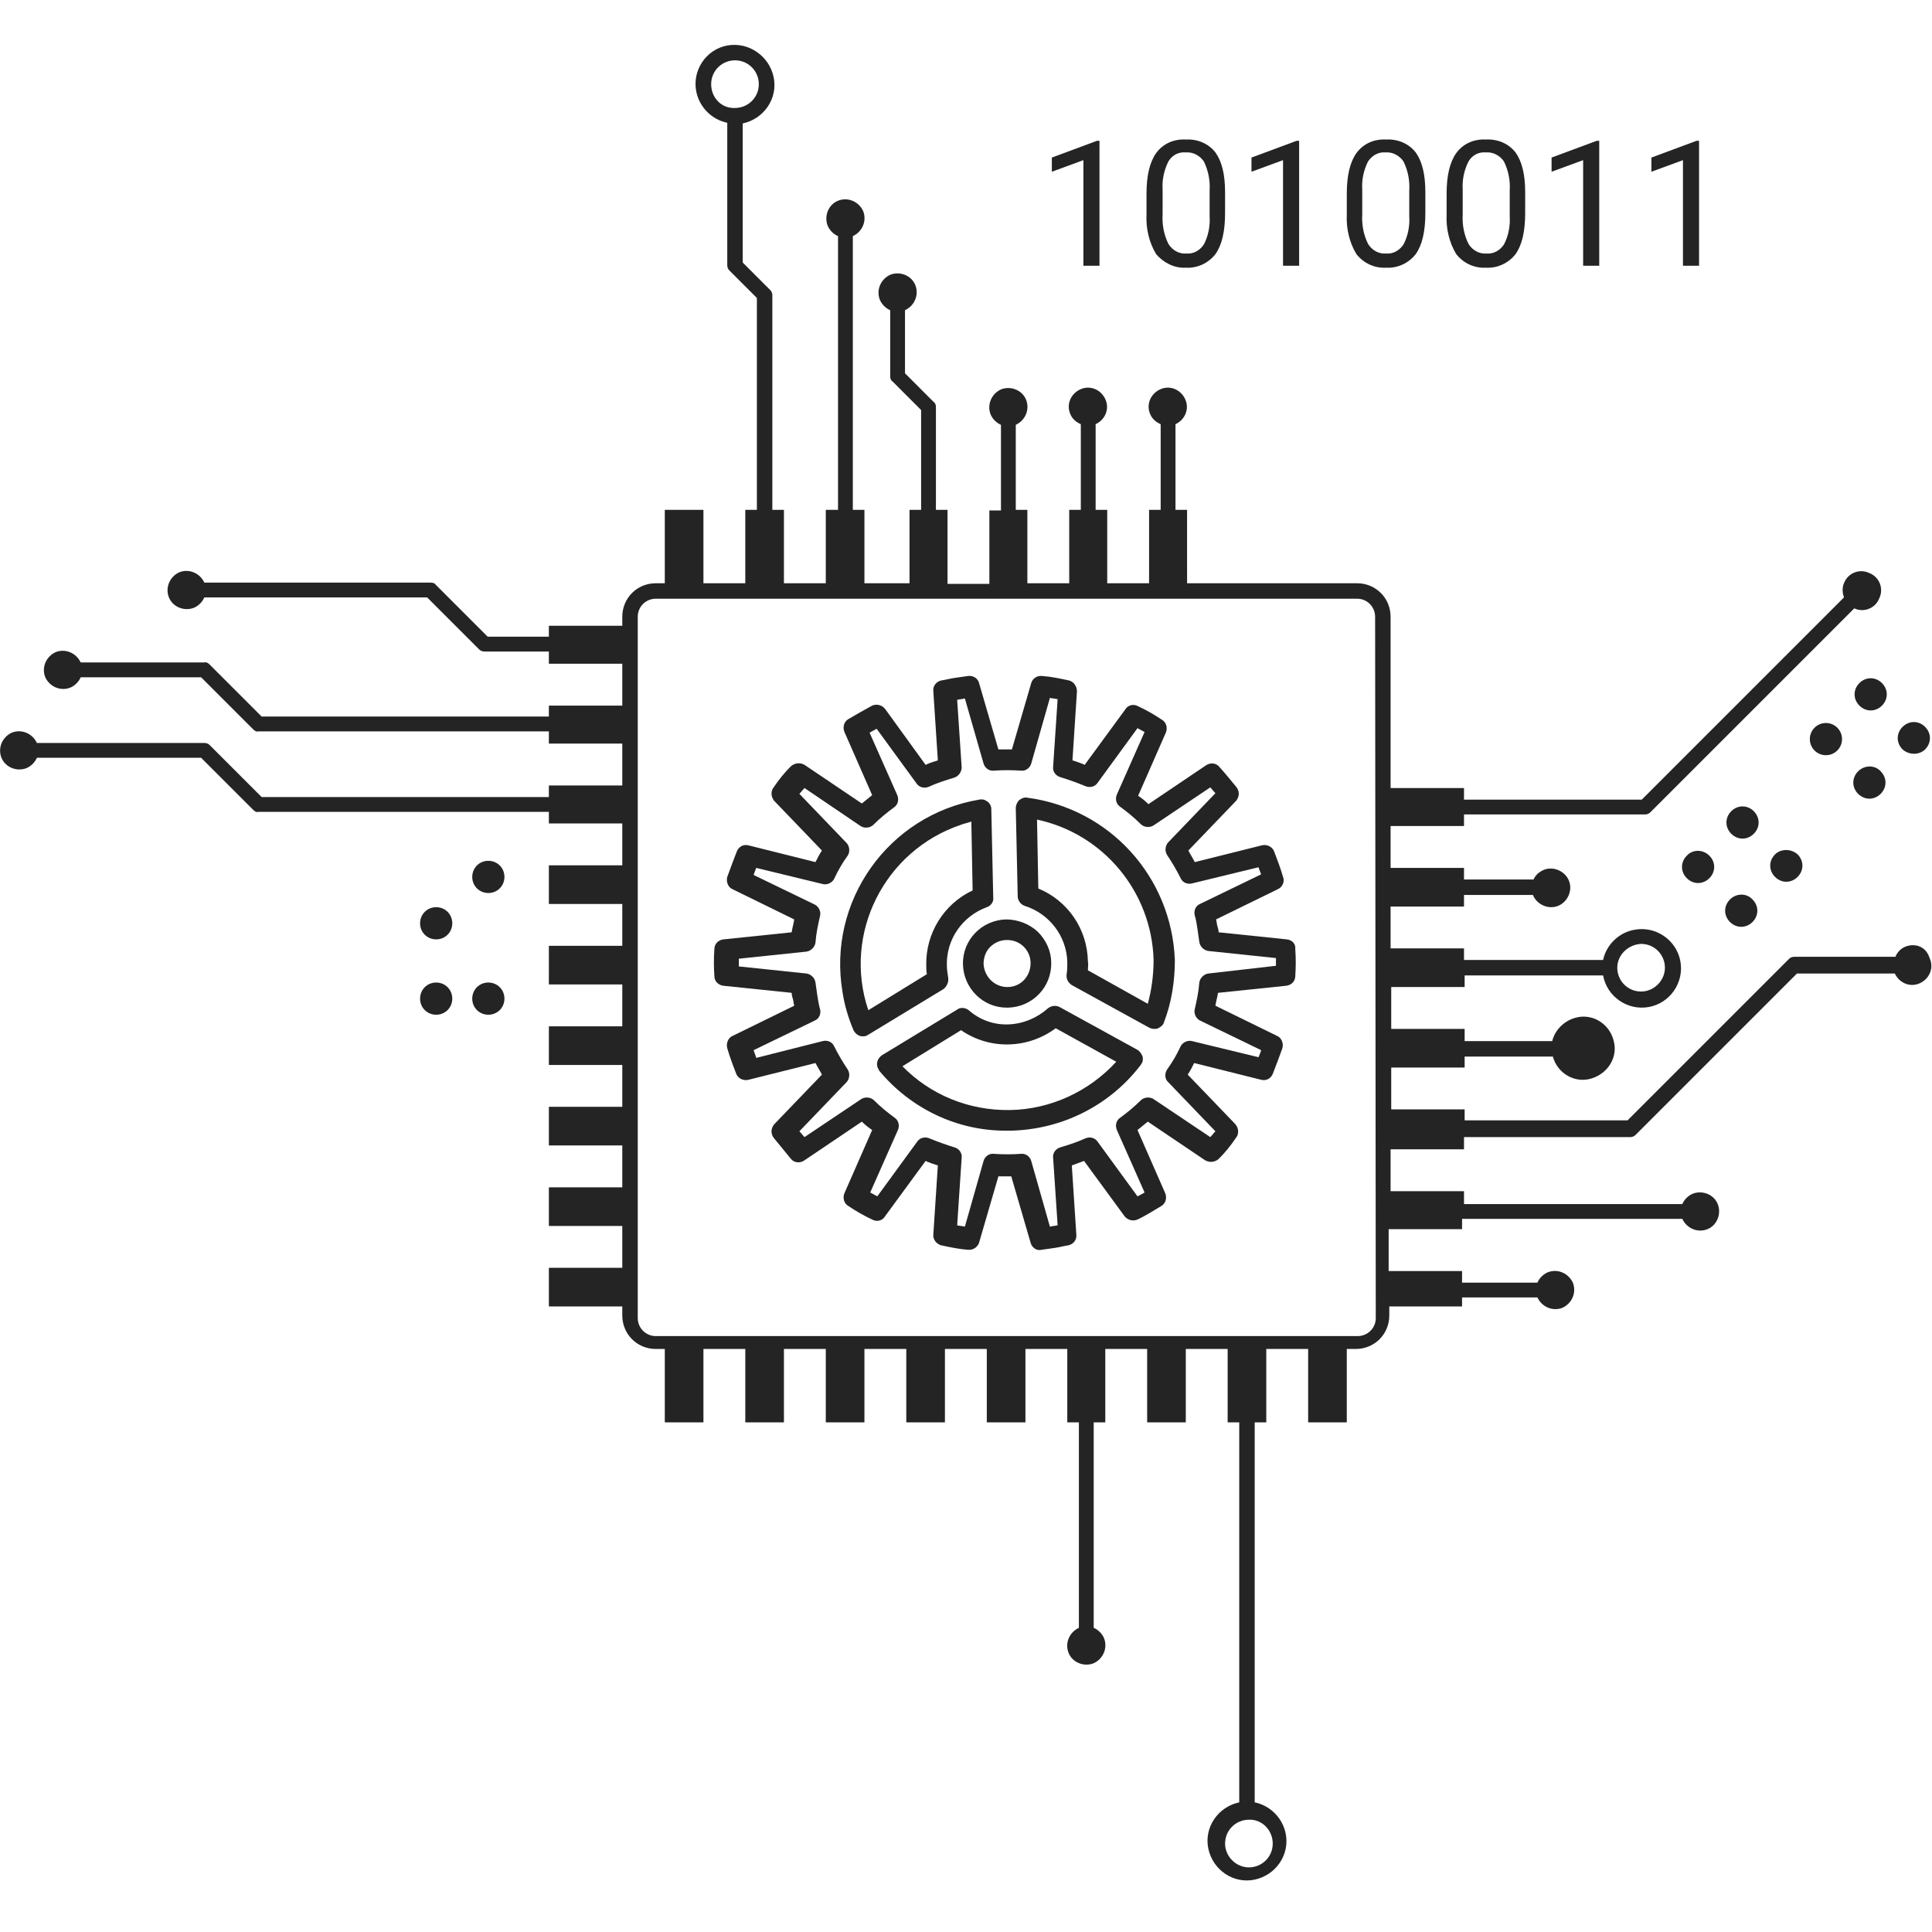 <?xml version="1.0" encoding="utf-8"?>
<!-- Generator: Adobe Illustrator 27.4.0, SVG Export Plug-In . SVG Version: 6.00 Build 0)  -->
<svg version="1.1" id="Слой_1" xmlns="http://www.w3.org/2000/svg" xmlns:xlink="http://www.w3.org/1999/xlink" x="0px" y="0px"
	 viewBox="0 0 300 300" style="enable-background:new 0 0 300 300;" xml:space="preserve">
<style type="text/css">
	.st0{fill:#242424;}
</style>
<g>
	<g id="Logo">
		<g id="Сгруппировать_1" transform="translate(-2.771 2.467)">
			<path id="Контур_1" class="st0" d="M78.6,150.1c-1.4,0-2.5,1.1-2.5,2.5s1.1,2.5,2.5,2.5s2.5-1.1,2.5-2.5
				C81.1,151.2,80,150.1,78.6,150.1L78.6,150.1z"/>
			<path id="Контур_2" class="st0" d="M291.5,103.6c-1,1-1,2.5,0,3.5s2.5,1,3.5,0s1-2.5,0-3.5S292.5,102.6,291.5,103.6
				L291.5,103.6z"/>
			<path id="Контур_3" class="st0" d="M301.7,113.9c1-1,1-2.5,0-3.5s-2.5-1-3.5,0s-1,2.5,0,3.5
				C299.2,114.8,300.8,114.8,301.7,113.9z"/>
			<circle id="Эллипс_1" class="st0" cx="286.3" cy="112.3" r="2.5"/>
			<path id="Контур_4" class="st0" d="M291.3,117.3c-1,1-1,2.5,0,3.5s2.5,1,3.5,0s1-2.5,0-3.5
				C293.9,116.3,292.3,116.3,291.3,117.3L291.3,117.3z"/>
			<path id="Контур_5" class="st0" d="M275.1,123.5c-1-1-2.5-1-3.5,0s-1,2.5,0,3.5s2.5,1,3.5,0S276.1,124.5,275.1,123.5z"/>
			<path id="Контур_6" class="st0" d="M278.4,130.2c-1,1-1,2.5,0,3.5s2.5,1,3.5,0s1-2.5,0-3.5
				C280.9,129.3,279.3,129.3,278.4,130.2z"/>
			<path id="Контур_7" class="st0" d="M264.7,130.4c-1,1-1,2.5,0,3.5s2.5,1,3.5,0s1-2.5,0-3.5S265.6,129.4,264.7,130.4z"/>
			<path id="Контур_8" class="st0" d="M271.4,137.2c-1,1-1,2.5,0,3.5s2.5,1,3.5,0s1-2.5,0-3.5
				C274,136.2,272.4,136.2,271.4,137.2z"/>
			<path id="Контур_9" class="st0" d="M78.6,131.2c-1.4,0-2.5,1.1-2.5,2.5s1.1,2.5,2.5,2.5s2.5-1.1,2.5-2.5
				S80,131.2,78.6,131.2L78.6,131.2z"/>
			<path id="Контур_10" class="st0" d="M70.5,150.1c-1.4,0-2.5,1.1-2.5,2.5s1.1,2.5,2.5,2.5s2.5-1.1,2.5-2.5
				C73,151.2,71.9,150.1,70.5,150.1L70.5,150.1z"/>
			<path id="Контур_11" class="st0" d="M70.5,138.4c-1.4,0-2.5,1.1-2.5,2.5s1.1,2.5,2.5,2.5s2.5-1.1,2.5-2.5
				S71.9,138.4,70.5,138.4L70.5,138.4z"/>
			<path id="Контур_12" class="st0" d="M299.8,144.3c-1.2,0-2.3,0.7-2.7,1.8h-15.7c-0.3,0-0.6,0.1-0.8,0.3l-25.1,25.1h-25.3
				v-1.7h-11.4v-6.5h11.4v-1.7h13.7c0.7,2.6,3.4,4.2,6,3.4s4.2-3.4,3.4-6c-0.7-2.6-3.4-4.2-6-3.4c-1.7,0.5-3.1,1.9-3.5,3.6h-13.6
				v-1.9h-11.4v-6.5h11.4V149h21.5c0.6,3.3,3.8,5.5,7.1,4.9c3.3-0.6,5.5-3.8,4.9-7.1s-3.8-5.5-7.1-4.9c-2.4,0.4-4.4,2.3-4.9,4.7
				h-21.6v-1.8h-11.4v-6.5h11.4v-1.8h10.7c0.6,1.5,2.4,2.3,3.9,1.7s2.3-2.4,1.7-3.9s-2.4-2.3-3.9-1.7c-0.7,0.3-1.3,0.8-1.6,1.5
				h-10.8v-1.8h-11.4v-6.5h11.4V124h28.1c0.3,0,0.6-0.1,0.8-0.3L290.7,92c1.5,0.7,3.3,0,3.9-1.6c0.7-1.5,0-3.3-1.6-3.9
				c-1.5-0.7-3.3,0-3.9,1.6c-0.2,0.4-0.2,0.8-0.2,1.2c0,0.3,0.1,0.7,0.2,1l-31.4,31.4h-27.6v-1.8h-11.4V93.3c0-2.9-2.3-5.2-5.2-5.2
				h-26.4V76.7h-1.8V63.4c1.5-0.7,2.2-2.4,1.5-3.9s-2.4-2.2-3.9-1.5s-2.2,2.4-1.5,3.9c0.3,0.7,0.9,1.2,1.6,1.5v13.3h-1.8v11.4h-6.5
				V76.7h-1.8V63.4c1.5-0.7,2.2-2.4,1.5-3.9s-2.4-2.2-3.9-1.5s-2.2,2.4-1.5,3.9c0.3,0.7,0.9,1.2,1.6,1.5v13.3h-1.8v11.4h-6.5V76.7
				h-1.8V63.5c1.5-0.7,2.2-2.4,1.6-3.9s-2.4-2.2-3.9-1.6c-1.5,0.7-2.2,2.4-1.6,3.9c0.3,0.7,0.9,1.3,1.6,1.6v13.3h-1.8v11.4h-6.5
				V76.7h-1.8v-16c0-0.3-0.1-0.6-0.4-0.8l-4.4-4.4v-9.8c1.5-0.7,2.2-2.4,1.6-3.9s-2.4-2.2-3.9-1.6c-1.5,0.7-2.2,2.4-1.6,3.9
				c0.3,0.7,0.9,1.3,1.6,1.6V56c0,0.3,0.1,0.6,0.4,0.8l4.4,4.4v15.5H144v11.4h-7V76.7h-1.8V34.2c1.5-0.7,2.2-2.4,1.6-3.9
				c-0.7-1.5-2.4-2.2-3.9-1.6s-2.2,2.4-1.6,3.9c0.3,0.7,0.9,1.3,1.6,1.6v42.5H131v11.4h-6.5V76.7h-1.8V43.4c0-0.3-0.1-0.6-0.3-0.8
				l-4.3-4.3V16.7c3.3-0.7,5.5-3.9,4.8-7.2S119,4,115.7,4.6s-5.5,3.9-4.8,7.2c0.5,2.4,2.4,4.3,4.8,4.8v22.1c0,0.3,0.1,0.6,0.3,0.8
				l4.3,4.3v32.9h-1.8v11.4H112V76.7h-6v11.4h-1.4c-2.9,0-5.2,2.3-5.2,5.2v1.4H88v1.7h-9.5l-8.1-8.1C70.3,88.1,70,88,69.6,88H34.5
				c-0.7-1.5-2.4-2.2-3.9-1.6c-1.5,0.7-2.2,2.4-1.6,3.9s2.4,2.2,3.9,1.6c0.7-0.3,1.3-0.9,1.6-1.6h34.6l8.1,8.1
				c0.2,0.2,0.5,0.3,0.8,0.3h10v1.9h11.4v6.5H88v1.7H43.4l-8.1-8.1c-0.2-0.2-0.5-0.4-0.8-0.3H15.3c-0.7-1.5-2.4-2.2-3.9-1.6
				c-1.5,0.7-2.2,2.4-1.6,3.9c0.7,1.5,2.4,2.2,3.9,1.6c0.7-0.3,1.3-0.9,1.6-1.6H34l8.1,8.1c0.2,0.2,0.5,0.4,0.8,0.3H88v1.9h11.4v6.5
				H88v1.8H43.4l-8.1-8.1c-0.2-0.2-0.5-0.3-0.8-0.3h-26c-0.7-1.5-2.4-2.2-3.9-1.6c-1.5,0.7-2.2,2.4-1.6,3.9s2.4,2.2,3.9,1.6
				c0.7-0.3,1.3-0.9,1.6-1.6H34l8.1,8.1c0.2,0.2,0.5,0.4,0.8,0.3H88v1.8h11.4v6.5H88v6h11.4v6.5H88v6h11.4v6.5H88v6h11.4v6.5H88v6
				h11.4v6.5H88v6h11.4v6.5H88v6h11.4v1.4c0,2.9,2.3,5.2,5.2,5.2h1.4v11.4h6V207h6.5v11.4h6V207h6.5v11.4h6V207h6.5v11.4h6V207h6.5
				v11.4h6V207h6.5v11.4h1.8v31.9c-1.5,0.7-2.2,2.4-1.6,3.9s2.4,2.2,3.9,1.6c1.5-0.7,2.2-2.4,1.6-3.9c-0.3-0.7-0.9-1.3-1.6-1.6
				v-31.9h1.8V207h6.5v11.4h6V207h6.5v11.4h1.8v59c-3.3,0.7-5.5,3.9-4.8,7.2c0.7,3.3,3.9,5.5,7.2,4.8s5.5-3.9,4.8-7.2
				c-0.5-2.4-2.4-4.3-4.8-4.8v-59h1.8V207h6.5v11.4h6V207h1.4c2.9,0,5.2-2.3,5.2-5.2v-1.4h11.3V199h11.7c0.7,1.5,2.4,2.2,3.9,1.6
				c1.5-0.7,2.2-2.4,1.6-3.9c-0.7-1.5-2.4-2.2-3.9-1.6c-0.7,0.3-1.3,0.9-1.6,1.6h-11.7v-1.8h-11.4v-6.5h11.4v-1.6H264
				c0.7,1.5,2.4,2.2,3.9,1.6s2.2-2.4,1.6-3.9s-2.4-2.2-3.9-1.6c-0.7,0.3-1.3,0.9-1.6,1.6h-33.9v-2h-11.4V176h11.4v-1.9h25.8
				c0.3,0,0.6-0.1,0.8-0.3l25.1-25.1H297c0.7,1.5,2.4,2.2,3.9,1.5s2.2-2.4,1.5-3.9C302,145,301,144.3,299.8,144.3L299.8,144.3z
				 M257.6,144.1c2.1,0,3.7,1.7,3.7,3.7s-1.7,3.7-3.7,3.7c-2.1,0-3.7-1.7-3.7-3.7l0,0C253.9,145.8,255.6,144.2,257.6,144.1z
				 M113.2,10.6c0-2.1,1.7-3.7,3.7-3.7c2.1,0,3.7,1.7,3.7,3.7c0,2.1-1.7,3.7-3.7,3.7C114.8,14.4,113.2,12.7,113.2,10.6L113.2,10.6z
				 M200.4,283.8c0,2.1-1.7,3.7-3.7,3.7s-3.7-1.7-3.7-3.7c0-2.1,1.7-3.7,3.7-3.7l0,0C198.7,280,200.4,281.7,200.4,283.8L200.4,283.8
				z M216.4,202.2c0,1.6-1.3,2.8-2.8,2.8h-109c-1.6,0-2.8-1.3-2.8-2.8V93.3c0-1.6,1.3-2.8,2.8-2.8h108.9c1.6,0,2.8,1.3,2.8,2.8
				L216.4,202.2L216.4,202.2z"/>
			<path id="Контур_13" class="st0" d="M202.6,143.4l-10.6-1.1c0-0.3-0.1-0.7-0.2-1c-0.1-0.3-0.1-0.7-0.2-1l9.6-4.7
				c0.7-0.3,1.1-1.2,0.8-1.9c-0.4-1.4-0.9-2.7-1.4-4c-0.3-0.7-1.1-1.1-1.9-0.9l-10.4,2.6c-0.3-0.6-0.7-1.2-1-1.8l7.4-7.7
				c0.5-0.6,0.6-1.4,0.1-2.1c-0.9-1.1-1.8-2.2-2.7-3.2c-0.5-0.6-1.4-0.7-2.1-0.2l-8.9,6c-0.5-0.5-1-0.9-1.6-1.3l4.3-9.8
				c0.3-0.7,0.1-1.6-0.6-2c-1.2-0.8-2.4-1.5-3.7-2.1c-0.7-0.4-1.6-0.2-2,0.5l-6.3,8.6c-0.6-0.3-1.3-0.5-1.9-0.7l0.7-10.7
				c0-0.8-0.5-1.5-1.2-1.7c-1.4-0.3-2.8-0.6-4.2-0.7c-0.8-0.1-1.5,0.4-1.7,1.1l-3,10.3c-0.7,0-1.4,0-2.1,0l-3-10.3
				c-0.2-0.8-1-1.2-1.7-1.1s-1.4,0.2-2.1,0.3s-1.4,0.3-2.1,0.4c-0.8,0.2-1.3,0.9-1.2,1.7l0.7,10.7c-0.6,0.2-1.3,0.4-1.9,0.7
				l-6.3-8.7c-0.5-0.6-1.3-0.8-2-0.5c-1.3,0.7-2.5,1.4-3.7,2.1c-0.7,0.4-0.9,1.3-0.6,2l4.3,9.8c-0.5,0.4-1.1,0.9-1.6,1.3l-8.9-6
				c-0.7-0.4-1.5-0.3-2.1,0.2c-1,1-1.9,2.1-2.7,3.3c-0.5,0.6-0.4,1.5,0.1,2.1l7.4,7.7c-0.4,0.6-0.7,1.2-1,1.8l-10.4-2.6
				c-0.8-0.2-1.5,0.2-1.8,0.9c-0.5,1.3-1,2.6-1.5,4c-0.2,0.7,0.1,1.6,0.8,1.9l9.6,4.7c-0.1,0.7-0.3,1.3-0.4,2l-10.6,1.1
				c-0.8,0.1-1.4,0.7-1.4,1.5c-0.1,1.4-0.1,2.8,0,4.2c0,0.8,0.6,1.4,1.4,1.5l10.6,1.1c0,0.3,0.1,0.7,0.2,1s0.1,0.7,0.2,1l-9.6,4.7
				c-0.7,0.3-1,1.2-0.8,1.9c0.4,1.4,0.9,2.7,1.4,4c0.3,0.7,1.1,1.1,1.9,0.9l10.4-2.6c0.3,0.6,0.7,1.2,1,1.8l-7.4,7.7
				c-0.5,0.6-0.6,1.4-0.1,2.1c0.9,1.1,1.8,2.2,2.7,3.3c0.5,0.6,1.4,0.7,2.1,0.2l8.9-6c0.5,0.5,1,0.9,1.6,1.3l-4.3,9.8
				c-0.3,0.7-0.1,1.6,0.6,2c1.2,0.8,2.4,1.5,3.7,2.1c0.7,0.4,1.6,0.2,2-0.5l6.3-8.6c0.6,0.3,1.3,0.5,1.9,0.7l-0.7,10.7
				c-0.1,0.8,0.5,1.5,1.2,1.7c1.4,0.3,2.8,0.6,4.2,0.7c0.1,0,0.1,0,0.2,0c0.7,0,1.3-0.5,1.5-1.1l3-10.3c0.7,0,1.4,0,2,0l3,10.3
				c0.2,0.8,1,1.3,1.7,1.1c0.7-0.1,1.4-0.2,2.1-0.3c0.7-0.1,1.4-0.3,2.1-0.4c0.8-0.2,1.3-0.9,1.2-1.7l-0.7-10.7
				c0.6-0.2,1.3-0.5,1.9-0.7l6.3,8.6c0.5,0.6,1.3,0.8,2,0.5c1.3-0.6,2.5-1.4,3.7-2.1c0.7-0.4,0.9-1.3,0.6-2l-4.3-9.8
				c0.5-0.4,1.1-0.9,1.6-1.3l8.9,6c0.7,0.4,1.5,0.3,2.1-0.2c1-1,1.9-2.1,2.7-3.3c0.5-0.6,0.4-1.5-0.1-2.1l-7.4-7.7
				c0.4-0.6,0.7-1.2,1-1.8l10.4,2.6c0.8,0.2,1.5-0.2,1.8-0.9c0.5-1.3,1-2.6,1.5-4c0.2-0.7-0.1-1.6-0.8-1.9l-9.6-4.7
				c0.1-0.7,0.3-1.3,0.4-2l10.6-1.1c0.8-0.1,1.4-0.7,1.4-1.5c0.1-1.4,0.1-2.8,0-4.2C204,144.1,203.4,143.5,202.6,143.4z
				 M190.4,148.7c-0.7,0.1-1.3,0.7-1.4,1.4c-0.1,1.4-0.4,2.8-0.7,4.1c-0.2,0.7,0.2,1.5,0.8,1.8l9.5,4.6c-0.1,0.4-0.3,0.8-0.4,1.1
				l-10.3-2.5c-0.7-0.2-1.5,0.2-1.8,0.8c-0.6,1.3-1.3,2.5-2.1,3.6c-0.4,0.6-0.4,1.5,0.2,2l7.3,7.6c-0.3,0.3-0.5,0.6-0.8,0.9
				l-8.8-5.9c-0.6-0.4-1.5-0.3-2,0.2c-1,1-2.1,1.9-3.2,2.7c-0.6,0.4-0.8,1.2-0.5,1.9l4.3,9.7c-0.3,0.2-0.7,0.4-1.1,0.6l-6.2-8.5
				c-0.4-0.6-1.2-0.8-1.9-0.5c-1.3,0.6-2.6,1-3.9,1.4c-0.7,0.2-1.2,0.9-1.1,1.6l0.7,10.5c-0.2,0-0.4,0.1-0.6,0.1
				c-0.2,0-0.4,0.1-0.6,0.1l-2.9-10.2c-0.2-0.7-0.9-1.2-1.6-1.1c-1.4,0.1-2.8,0.1-4.2,0c-0.7-0.1-1.4,0.4-1.6,1.1l-2.9,10.2
				c-0.4-0.1-0.8-0.1-1.2-0.2l0.7-10.5c0.1-0.7-0.4-1.4-1.1-1.6c-1.3-0.4-2.7-0.9-3.9-1.4c-0.7-0.3-1.5-0.1-1.9,0.5l-6.2,8.5
				c-0.4-0.2-0.7-0.4-1.1-0.6l4.3-9.7c0.3-0.7,0.1-1.5-0.5-1.9c-1.1-0.8-2.2-1.7-3.2-2.7c-0.5-0.5-1.4-0.6-2-0.2l-8.8,5.9
				c-0.3-0.3-0.5-0.6-0.8-0.9l7.3-7.6c0.5-0.5,0.6-1.4,0.2-2c-0.8-1.2-1.5-2.4-2.1-3.6c-0.3-0.7-1.1-1-1.8-0.8l-10.3,2.6
				c-0.1-0.4-0.3-0.8-0.4-1.2l9.5-4.6c0.7-0.3,1-1.1,0.8-1.8s-0.3-1.4-0.4-2c-0.1-0.7-0.2-1.4-0.3-2.1c-0.1-0.7-0.7-1.3-1.4-1.4
				l-10.5-1.1c0-0.4,0-0.8,0-1.2l10.5-1.1c0.7-0.1,1.3-0.7,1.4-1.4c0.1-1.4,0.4-2.8,0.7-4.1c0.2-0.7-0.2-1.5-0.8-1.8l-9.5-4.6
				c0.1-0.4,0.3-0.8,0.4-1.1l10.3,2.5c0.7,0.2,1.5-0.2,1.8-0.8c0.6-1.3,1.3-2.5,2.1-3.6c0.4-0.6,0.3-1.5-0.2-2l-7.3-7.6
				c0.3-0.3,0.5-0.6,0.8-0.9l8.7,5.9c0.6,0.4,1.5,0.3,2-0.2c1-1,2.1-1.9,3.2-2.7c0.6-0.4,0.8-1.2,0.5-1.9l-4.3-9.7
				c0.4-0.2,0.7-0.4,1.1-0.6l6.2,8.5c0.4,0.6,1.2,0.8,1.9,0.5c1.3-0.6,2.6-1,3.9-1.4c0.7-0.2,1.2-0.9,1.2-1.6l-0.7-10.5
				c0.2,0,0.4-0.1,0.6-0.1c0.2,0,0.4-0.1,0.6-0.1l2.9,10.1c0.2,0.7,0.9,1.2,1.6,1.1c1.4-0.1,2.8-0.1,4.2,0c0.7,0.1,1.4-0.4,1.6-1.1
				l2.9-10.2c0.4,0.1,0.8,0.1,1.2,0.2l-0.7,10.5c-0.1,0.7,0.4,1.4,1.1,1.6c1.3,0.4,2.7,0.9,3.9,1.4c0.7,0.3,1.5,0.1,1.9-0.5l6.2-8.5
				c0.4,0.2,0.7,0.4,1.1,0.6l-4.3,9.7c-0.3,0.7-0.1,1.5,0.5,1.9c1.1,0.8,2.2,1.7,3.2,2.7c0.5,0.5,1.4,0.6,2,0.2l8.8-5.9
				c0.3,0.3,0.5,0.6,0.8,0.9l-7.3,7.6c-0.5,0.5-0.6,1.4-0.2,2c0.8,1.2,1.5,2.4,2.1,3.6c0.3,0.7,1.1,1,1.8,0.8l10.3-2.5
				c0.1,0.4,0.3,0.8,0.4,1.1l-9.5,4.6c-0.7,0.3-1,1.1-0.8,1.8s0.3,1.3,0.4,2c0.1,0.7,0.2,1.4,0.3,2.1c0.1,0.7,0.7,1.3,1.4,1.4
				l10.5,1.1c0,0.4,0,0.8,0,1.2L190.4,148.7z"/>
			<path id="Контур_14" class="st0" d="M150,149.3c-0.1-0.6-0.2-1.2-0.2-1.9c-0.1-4,2.4-7.6,6.2-9c0.6-0.2,1.1-0.8,1-1.5
				l-0.3-13.7c0-0.5-0.2-0.9-0.6-1.2c-0.4-0.3-0.8-0.4-1.3-0.3c-14.1,2.4-23.6,15.8-21.2,29.9c0.3,2,0.9,4,1.7,5.9
				c0.2,0.4,0.5,0.7,1,0.9c0.4,0.1,0.9,0.1,1.3-0.2l11.7-7.1C149.9,150.6,150.1,149.9,150,149.3z M137.6,154.4
				c-4-11.9,2.5-24.8,14.4-28.8c0.5-0.2,1.1-0.3,1.6-0.5l0.2,10.7c-4.5,2.1-7.3,6.7-7.2,11.6c0,0.5,0,0.9,0.1,1.4L137.6,154.4z"/>
			<path id="Контур_15" class="st0" d="M162.3,121.4c-0.5-0.1-0.9,0.1-1.3,0.4c-0.3,0.3-0.5,0.8-0.5,1.2l0.3,13.7
				c0,0.7,0.5,1.3,1.1,1.5c3.8,1.2,6.5,4.7,6.6,8.7c0,0.6,0,1.3-0.1,1.9c-0.1,0.7,0.2,1.3,0.8,1.7l12,6.6c0.2,0.1,0.5,0.2,0.8,0.2
				c0.2,0,0.4,0,0.6-0.1c0.4-0.2,0.8-0.5,0.9-0.9c1.2-3.1,1.7-6.4,1.7-9.7C184.7,133.7,175.1,123.1,162.3,121.4z M181,153.4
				l-9.3-5.2c0-0.5,0.1-0.9,0-1.4c-0.1-5-3.1-9.4-7.7-11.3l-0.2-10.7c10.3,2.2,17.8,11.2,18.1,21.8
				C181.9,148.9,181.6,151.2,181,153.4z"/>
			<path id="Контур_16" class="st0" d="M179.3,160.5l-12-6.6c-0.6-0.3-1.3-0.2-1.8,0.2c-1.7,1.5-3.8,2.4-6.1,2.5
				s-4.5-0.7-6.2-2.2c-0.5-0.4-1.3-0.5-1.8-0.1l-11.7,7.1c-0.7,0.5-1,1.4-0.5,2.2c0,0.1,0.1,0.1,0.1,0.2c4.9,5.9,12.2,9.4,19.9,9.3
				c0.2,0,0.4,0,0.6,0c7.9-0.2,15.3-3.9,20.1-10.2c0.3-0.4,0.4-0.8,0.3-1.3C180,161.1,179.7,160.7,179.3,160.5z M159.6,169.9
				c-6.3,0.1-12.3-2.3-16.7-6.8l9.1-5.6c4.5,3.1,10.4,2.9,14.7-0.3l9.4,5.2C171.9,167,165.9,169.8,159.6,169.9z"/>
			<path id="Контур_17" class="st0" d="M152.3,147.3c0.1,3.7,3.1,6.7,6.8,6.7h0.2c3.8-0.1,6.8-3.2,6.7-7
				c0-1.8-0.8-3.5-2.1-4.8c-1.3-1.2-3.1-1.9-4.9-1.9C155.2,140.4,152.2,143.5,152.3,147.3z M156.5,144.6c0.7-0.7,1.6-1.1,2.6-1.1
				h0.1c2,0,3.6,1.6,3.6,3.6l0,0c0,2-1.5,3.7-3.6,3.7l0,0c-2,0-3.6-1.6-3.7-3.6C155.5,146.3,155.8,145.3,156.5,144.6L156.5,144.6z"
				/>
			<path id="Контур_18" class="st0" d="M171,38.8h2.5V19.4h-0.4l-7,2.6v2.2l4.9-1.8V38.8z"/>
			<path id="Контур_19" class="st0" d="M186.9,39.1c1.8,0.1,3.5-0.7,4.6-2.1c1-1.4,1.5-3.5,1.5-6.4v-3.2
				c0-2.8-0.5-4.8-1.5-6.2c-1.1-1.4-2.8-2.1-4.6-2c-1.8-0.1-3.5,0.6-4.6,2.1c-1,1.4-1.5,3.5-1.5,6.3v3.3c-0.1,2.1,0.4,4.3,1.5,6.1
				C183.5,38.4,185.2,39.2,186.9,39.1z M183.3,27c-0.1-1.5,0.2-3,0.9-4.4c0.6-1,1.6-1.5,2.7-1.4c1.1-0.1,2.2,0.5,2.8,1.4
				c0.7,1.4,1,3,0.9,4.5v4c0.1,1.5-0.2,3.1-0.9,4.4c-0.6,0.9-1.6,1.5-2.7,1.4c-1.1,0.1-2.2-0.5-2.8-1.5c-0.7-1.4-1-3-0.9-4.6V27z"/>
			<path id="Контур_20" class="st0" d="M202,38.8h2.5V19.4h-0.4l-7,2.6v2.2l4.9-1.8V38.8z"/>
			<path id="Контур_21" class="st0" d="M218,39.1c1.8,0.1,3.5-0.7,4.6-2.1c1-1.4,1.5-3.5,1.5-6.4v-3.2c0-2.8-0.5-4.8-1.5-6.2
				c-1.1-1.4-2.8-2.1-4.6-2c-1.8-0.1-3.5,0.6-4.6,2.1c-1,1.4-1.5,3.5-1.5,6.3v3.3c-0.1,2.1,0.4,4.3,1.5,6.1
				C214.5,38.4,216.2,39.2,218,39.1z M214.3,27c-0.1-1.5,0.2-3,0.9-4.4c0.6-0.9,1.6-1.5,2.7-1.4c1.1-0.1,2.2,0.5,2.8,1.4
				c0.7,1.4,1,3,0.9,4.5v4c0.1,1.5-0.2,3.1-0.9,4.4c-0.6,0.9-1.6,1.5-2.7,1.4c-1.1,0.1-2.2-0.5-2.8-1.5c-0.7-1.4-1-3-0.9-4.6V27z"/>
			<path id="Контур_22" class="st0" d="M233.5,39.1c1.8,0.1,3.5-0.7,4.6-2.1c1-1.4,1.5-3.5,1.5-6.4v-3.2
				c0-2.8-0.5-4.8-1.5-6.2c-1.1-1.4-2.8-2.1-4.6-2c-1.8-0.1-3.5,0.6-4.6,2.1c-1,1.4-1.5,3.5-1.5,6.3v3.3c-0.1,2.1,0.4,4.3,1.5,6.1
				C230,38.4,231.7,39.2,233.5,39.1z M229.9,27c-0.1-1.5,0.2-3,0.9-4.4c0.6-1,1.6-1.5,2.7-1.4c1.1-0.1,2.2,0.5,2.8,1.4
				c0.7,1.4,1,3,0.9,4.5v4c0.1,1.5-0.2,3.1-0.9,4.4c-0.6,0.9-1.6,1.5-2.7,1.4c-1.1,0.1-2.2-0.5-2.8-1.5c-0.7-1.4-1-3-0.9-4.6V27z"/>
			<path id="Контур_23" class="st0" d="M248.6,38.8h2.5V19.4h-0.4l-7,2.6v2.2l4.9-1.8V38.8z"/>
			<path id="Контур_24" class="st0" d="M264.1,38.8h2.5V19.4h-0.4l-7,2.6v2.2l4.9-1.8V38.8z"/>
		</g>
	</g>
</g>
</svg>
